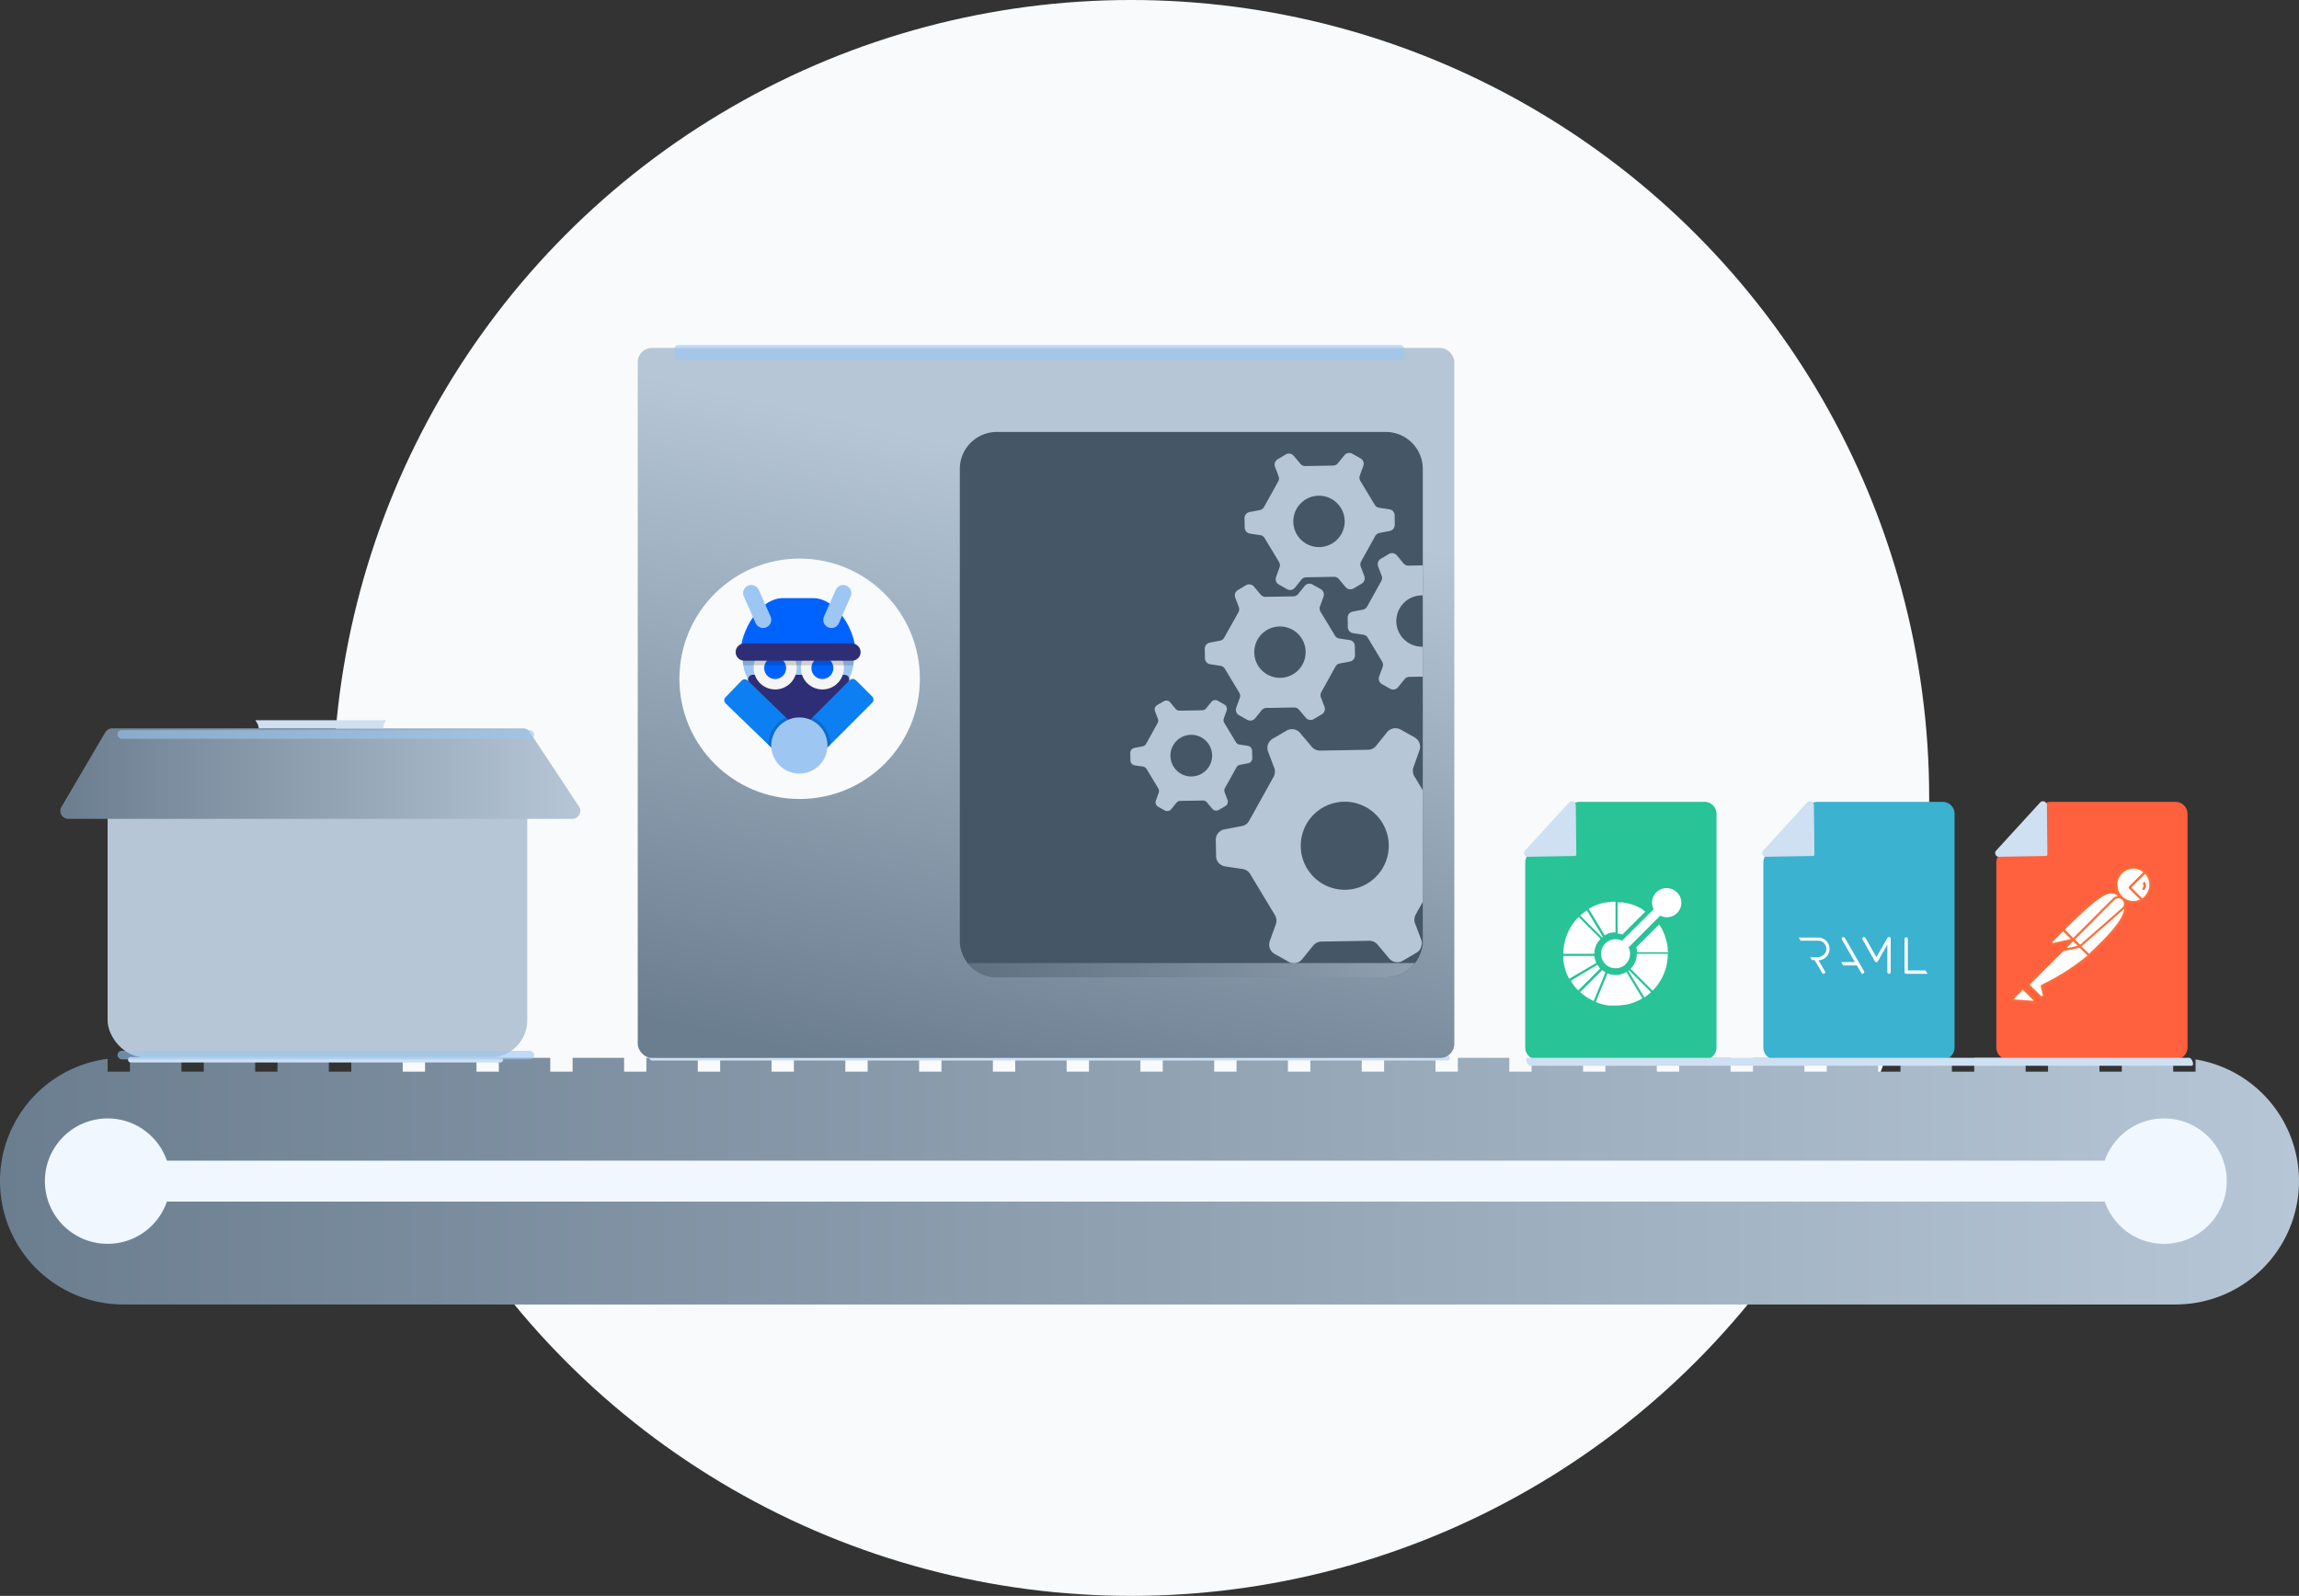 <svg xmlns="http://www.w3.org/2000/svg" xmlns:xlink="http://www.w3.org/1999/xlink" viewBox="0 0 957.73 665"><rect x="0" y="0" width="957.73" height="665" fill="#333333" stroke="none"/><defs><style>.cls-1{fill:none;}.cls-2{isolation:isolate;}.cls-3{fill:#f8fafc;}.cls-4{fill:url(#linear-gradient);}.cls-5{fill:#28c397;}.cls-13,.cls-6{fill:#cee0f2;}.cls-7{fill:#fff;}.cls-8{fill:#3ab2d0;}.cls-9{fill:#ff603d;}.cls-10{fill:#ff6c37;}.cls-11{fill:#b6c6d6;}.cls-12{fill:url(#linear-gradient-2);}.cls-13,.cls-19,.cls-23{mix-blend-mode:multiply;}.cls-14{fill:url(#linear-gradient-3);}.cls-15{fill:#455666;}.cls-16,.cls-25{fill:#9dc7f2;}.cls-17{fill:#2e2e76;}.cls-18{fill:#0c7ff2;}.cls-19{opacity:0.15;}.cls-20{fill:#0062ff;}.cls-21{fill:#f5f5f5;}.cls-22{clip-path:url(#clip-path);}.cls-23{opacity:0.66;fill:url(#linear-gradient-4);}.cls-24{fill:#f0f7ff;}.cls-25{mix-blend-mode:soft-light;opacity:0.59;}</style><linearGradient id="linear-gradient" y1="492.17" x2="957.73" y2="492.17" gradientUnits="userSpaceOnUse"><stop offset="0" stop-color="#6b7e8f"></stop><stop offset="1" stop-color="#b6c6d6"></stop></linearGradient><linearGradient id="linear-gradient-2" x1="25.16" y1="322.32" x2="241.72" y2="322.32" xlink:href="#linear-gradient"></linearGradient><linearGradient id="linear-gradient-3" x1="399.97" y1="453.68" x2="456.98" y2="197.64" xlink:href="#linear-gradient"></linearGradient><clipPath id="clip-path"><rect class="cls-1" x="399.81" y="179.96" width="192.9" height="227.24" rx="17.58"></rect></clipPath><linearGradient id="linear-gradient-4" x1="403.07" y1="404.25" x2="589.44" y2="404.25" xlink:href="#linear-gradient"></linearGradient></defs><g class="cls-2"><g id="Layer_2" data-name="Layer 2"><g id="Layer_1-2" data-name="Layer 1"><circle class="cls-3" cx="471.17" cy="332.5" r="332.5"></circle><path class="cls-4" d="M914.64,441.46v5.11h-9.31v-5.79H883.91v5.79H874.6v-5.79H853.18v5.79h-9.32v-5.79H822.44v5.79h-9.31v-5.79H791.71v5.79H782.4v-5.79H761v5.79h-9.31v-5.79H730.25v5.79h-9.31v-5.79H699.52v5.79H690.2v-5.79H668.78v5.79h-9.31v-5.79H638.05v5.79h-9.31v-5.79H607.32v5.79H598v-5.79H576.59v5.79h-9.31v-5.79H545.86v5.79h-9.32v-5.79H515.12v5.79h-9.31v-5.79H484.39v5.79h-9.31v-5.79H453.66v5.79h-9.31v-5.79H422.93v5.79h-9.31v-5.79H392.2v5.79h-9.31v-5.79H361.46v5.79h-9.31v-5.79H330.73v5.79h-9.31v-5.79H300v5.79h-9.31v-5.79H269.27v5.79H260v-5.79H238.54v5.79h-9.31v-5.79H207.8v5.79h-9.31v-5.79H177.07v5.79h-9.31v-5.79H146.34v5.79H137v-5.79H115.61v5.79H106.3v-5.79H84.88v5.79H75.57v-5.79H54.14v5.79H44.83v-5.36A51.39,51.39,0,0,0,0,492.17H0a51.39,51.39,0,0,0,51.39,51.4H906.33a51.4,51.4,0,0,0,51.4-51.4h0A51.4,51.4,0,0,0,914.64,441.46Z"></path><path class="cls-5" d="M710,441.48H640.46a5,5,0,0,1-5.07-5V359.4a4.94,4.94,0,0,1,1.23-3.27l17.62-20.26a5.09,5.09,0,0,1,3.85-1.75H710a5,5,0,0,1,5.07,5v97.32A5,5,0,0,1,710,441.48Z"></path><path class="cls-6" d="M656.45,335.35l.22,20.7a.62.62,0,0,1-.63.64l-19.68.33a1.55,1.55,0,0,1-1.12-2.51l18.43-20.15A1.64,1.64,0,0,1,656.45,335.35Z"></path><path class="cls-7" d="M664.25,398.33h-13v.19c0,.12,0,.24,0,.36a.92.92,0,0,1,0,.16c0,.14,0,.28,0,.42s0,.07,0,.1,0,.31,0,.46v.05c0,.17.05.33.07.5h0a21.72,21.72,0,0,0,.67,3.06h0l.15.47v.06c0,.14.09.28.14.42a.49.49,0,0,0,0,.11l.13.36.06.17.12.3a2.29,2.29,0,0,0,.1.23l.09.24a2.55,2.55,0,0,1,.13.29c0,.05.05.11.08.17s.1.23.16.34a1.17,1.17,0,0,0,.05.11l.2.39,0,.06c.07.15.15.29.22.43v0a.41.41,0,0,1,.05.09L665,401.25l0,0a8.74,8.74,0,0,1-.81-2.89Z"></path><path class="cls-7" d="M667.43,404.28l0,0-9.12,9.12.14.13.26.23.13.12.31.26.09.07c.13.11.26.22.4.32l.39.31h0c.56.41,1.12.79,1.71,1.15l.06,0,.34.2.2.11.2.11.36.2,0,0c.33.18.67.34,1,.49l.32-.78,4.59-11.15,0,0a8.54,8.54,0,0,1-1.44-1Z"></path><path class="cls-7" d="M666.48,403.37c-.1-.11-.19-.22-.28-.34l-.24-.3-.25-.36-.24-.37-11.08,6.67c.18.28.35.56.53.83l0,0h0l0,0h0l0,.06h0l.59.84h0l0,0c.08.12.17.24.26.35l0,.05c.09.12.19.24.29.35l.07.09.26.31.12.13c.07.09.15.17.23.26l.13.14.06.07.17.18.07.07.3.31,9.14-9.13-.3-.32Z"></path><path class="cls-7" d="M678.59,404.27l-.3.24,0,0L685,415.6c.31-.2.62-.41.91-.62a21,21,0,0,0,1.87-1.55l-9.12-9.12Z"></path><path class="cls-7" d="M684,415.69l-.22-.37L677.56,405l-.38.21-.4.2a8.73,8.73,0,0,1-3.78.85,8.91,8.91,0,0,1-2.51-.36c-.14,0-.28-.1-.42-.15l-.41-.14-4.59,11.13-.18.44-.15.37h0l0,0h.05l.33.13.41.16.2.08h0A22.34,22.34,0,0,0,670.2,419l.18,0,.18,0,.35,0H671l.43,0h.14l.38,0H673a21.8,21.8,0,0,0,3.61-.3h.06l.38-.07.22,0,.22,0,.37-.08h.06a22,22,0,0,0,5.22-1.95h0l.32-.18.38-.21.26-.15h0v0h0l.09-.05Zm-16.56-25.05.3-.24,0,0-6.66-11.06-.92.63a22.46,22.46,0,0,0-1.86,1.55l9.12,9.12Z"></path><path class="cls-7" d="M657.64,382.08l-.3.32-.3.32a20.35,20.35,0,0,0-1.85,2.29,1,1,0,0,0-.08.11l-.18.27-.19.29-.07.11a21.62,21.62,0,0,0-3.37,10.79c0,.14,0,.29,0,.44v.43H664.2c0-.14,0-.29,0-.43s0-.3,0-.44a8.8,8.8,0,0,1,2-4.71l.3-.32.29-.33Zm26.67-3.2-.06,0-.34-.21-.2-.11-.2-.11-.35-.19-.06,0a20.25,20.25,0,0,0-2.33-1.05l-.06,0-.52-.19a21.64,21.64,0,0,0-4.36-1l-.18,0-.18,0-.35,0H675l-.42,0h-.16l-.36,0h-.19v12.95a8.8,8.8,0,0,1,2,.43l9.54-9.53c-.36-.25-.71-.49-1.08-.71Z"></path><path class="cls-7" d="M672.58,375.73h-.44a20.87,20.87,0,0,0-2.73.28h-.06l-.38.07-.22,0-.22,0-.37.09h-.06a22,22,0,0,0-5.22,1.94c-.11.06-.21.13-.32.18l-.38.22-.28.16h0l-.07,0h0l.23.37,6.44,10.7.38-.21.4-.2a8.6,8.6,0,0,1,2.89-.81l.44,0H673V375.72Z"></path><path class="cls-7" d="M694.73,396.39c0-.12,0-.24,0-.35s0-.12,0-.18,0-.27,0-.41a.34.34,0,0,0,0-.1c0-.15,0-.31,0-.46v0h0c0-.17-.05-.33-.07-.5h0a21.72,21.72,0,0,0-.67-3.06v0l-.15-.46,0-.06c0-.14-.09-.28-.14-.42l0-.11-.13-.36a1.34,1.34,0,0,0-.07-.18c0-.1-.07-.19-.11-.29a2.44,2.44,0,0,0-.1-.24l-.09-.23c0-.1-.09-.19-.13-.29l-.08-.17c0-.11-.11-.23-.16-.35l0-.1c-.07-.13-.13-.27-.2-.4l0,0-.22-.44h0a23.09,23.09,0,0,0-1.24-2l-9.54,9.54a8.8,8.8,0,0,1,.43,2h13a1.28,1.28,0,0,1,0-.19Z"></path><path class="cls-7" d="M681.83,397.45c0,.15,0,.3,0,.44s0,.3,0,.44a8.83,8.83,0,0,1-1.95,4.71c-.09.11-.2.21-.3.32l-.29.33,9.14,9.13.3-.31.3-.32a20.83,20.83,0,0,0,1.85-2.29l.07-.1.2-.29c.06-.09.12-.18.17-.27l.09-.13a21.71,21.71,0,0,0,3.36-10.78c0-.15,0-.29,0-.44s0-.29,0-.44Z"></path><path class="cls-7" d="M698.59,371.88a6.05,6.05,0,0,0-9.7,7L675.7,392a6.05,6.05,0,1,0,2.74,2.74l13.18-13.19a6.05,6.05,0,0,0,7-9.7Z"></path><path class="cls-8" d="M809.17,441.48h-69.5a5,5,0,0,1-5.08-5V359.4a5,5,0,0,1,1.23-3.27l17.62-20.26a5.11,5.11,0,0,1,3.85-1.75h51.88a5,5,0,0,1,5.08,5v97.32A5,5,0,0,1,809.17,441.48Z"></path><path class="cls-6" d="M755.65,335.35l.22,20.7a.61.61,0,0,1-.62.64l-19.68.33a1.55,1.55,0,0,1-1.12-2.51l18.42-20.15A1.64,1.64,0,0,1,755.65,335.35Z"></path><path class="cls-7" d="M757.51,390.67h-8.2l.82,1.31h7.34a3.26,3.26,0,0,1,2.37,1,3.41,3.41,0,0,1,1,2.41,3.2,3.2,0,0,1-1,2.32,4.08,4.08,0,0,1-2.36,1.11h-.9l-2.48,0,.72,1.24h1.09l.05.09h0l3.22,5.43,0,0a.72.72,0,0,0,1.22-.51.4.4,0,0,0-.11-.3s-.05-.06-.1-.14l-2.64-4.5a4.63,4.63,0,0,0,3.24-1.38,4.76,4.76,0,0,0-3.33-8.1Zm11,.13a.64.64,0,0,0-.59-.32.68.68,0,0,0-.59.32l-.08.12a.59.59,0,0,0,.06.56l1.12,1.94,4.3,7.48h-5.71l.79,1.39h5.73l1.73,3h0a.8.8,0,0,0,.66.46.69.69,0,0,0,.69-.7.62.62,0,0,0-.1-.35l-8-13.91Zm33.65,13.57h-7.38v-13.2a.7.7,0,0,0-1.39,0v13.89a.69.69,0,0,0,.69.7H803Zm-14.49-13.22a.69.69,0,0,0-.69-.67h-.11a.63.63,0,0,0-.59.33l-4.59,8.05-4.58-8.05a.64.64,0,0,0-.6-.33.7.7,0,0,0-.59.32l-.07.12a.62.62,0,0,0,.05.56l5.11,9h0a.76.76,0,0,0,.66.45h0a.76.76,0,0,0,.66-.45l3.91-6.87v11.47a.7.7,0,0,0,.7.7.69.69,0,0,0,.69-.7V391.17h0Z"></path><path class="cls-9" d="M906.22,441.48h-69.5a5,5,0,0,1-5.08-5V359.4a4.94,4.94,0,0,1,1.23-3.27l17.62-20.26a5.11,5.11,0,0,1,3.85-1.75h51.88a5.06,5.06,0,0,1,5.08,5v97.32A5.06,5.06,0,0,1,906.22,441.48Z"></path><path class="cls-6" d="M852.7,335.35l.22,20.7a.62.62,0,0,1-.63.64l-19.67.33a1.55,1.55,0,0,1-1.13-2.51l18.43-20.15A1.64,1.64,0,0,1,852.7,335.35Z"></path><path class="cls-7" d="M838.86,415.67l3.84-3.84,5.71,5.71-9.1-.62a.73.73,0,0,1-.63-.81A.52.52,0,0,1,838.86,415.67Z"></path><path class="cls-10" d="M848.41,417.94l-9.15-.62a1.19,1.19,0,0,1-1.07-1.3,1.16,1.16,0,0,1,.36-.71l3.84-3.84a.42.42,0,0,1,.62,0l5.71,5.71a.4.4,0,0,1,.09.49.43.43,0,0,1-.4.27Zm-5.71-5.49L839.18,416a.24.24,0,0,0,0,.4.22.22,0,0,0,.17.09l7.9.53Z"></path><path class="cls-7" d="M883.64,373.91l-18.83,18.83-5.31-5.31C878,368.92,879.85,370.52,883.64,373.91Z"></path><path class="cls-10" d="M864.81,393.19a.41.41,0,0,1-.31-.14l-5.35-5.31a.42.42,0,0,1,0-.62c18.82-18.83,20.79-17,24.76-13.47a.37.37,0,0,1,.13.31.4.4,0,0,1-.13.31l-18.83,18.78a.32.32,0,0,1-.27.14Zm-4.68-5.76,4.68,4.69L883,374C879.67,371,877.44,370.12,860.13,387.43Z"></path><path class="cls-7" d="M870.21,398.14,865.08,393l18.83-18.83C889,379.27,881.41,387.52,870.21,398.14Z"></path><path class="cls-10" d="M870.21,398.59a.41.41,0,0,1-.31-.14l-5.13-5.13a.37.37,0,0,1-.09-.31.39.39,0,0,1,.13-.31l18.83-18.83a.43.43,0,0,1,.63,0A5.45,5.45,0,0,1,886,378c-.09,5-5.72,11.24-15.44,20.43a.75.75,0,0,1-.36.14ZM865.7,393c2.86,2.9,4.06,4.06,4.51,4.5C877.71,390.38,885,383.06,885,378a4.71,4.71,0,0,0-1.16-3.21Z"></path><path class="cls-7" d="M859.59,387.57l3.79,3.79a.17.17,0,0,1,0,.27s0,0-.08,0l-7.86,1.7a.78.78,0,0,1-.84-.63.65.65,0,0,1,.17-.58l4.55-4.55c.09-.09.23-.13.27,0Z"></path><path class="cls-10" d="M855.31,393.81a1.16,1.16,0,0,1-1.16-1.2,1.18,1.18,0,0,1,.36-.85l4.55-4.55a.68.68,0,0,1,.89,0l3.79,3.79a.59.59,0,0,1,0,.89.69.69,0,0,1-.31.18l-7.85,1.7c-.09,0-.18,0-.27,0Zm4.15-5.75-4.37,4.37a.27.27,0,0,0-.05.36.24.24,0,0,0,.31.13l7.37-1.61Z"></path><path class="cls-7" d="M893.59,363.47a7.22,7.22,0,1,0-1.25,11.42l-5.09-5.08Z"></path><path class="cls-10" d="M888.59,376.37a7.68,7.68,0,1,1,5.31-13.21.41.41,0,0,1,.14.31.38.38,0,0,1-.14.31l-6,6,4.73,4.73a.42.42,0,0,1,0,.62l-.09.09A7.51,7.51,0,0,1,888.59,376.37Zm0-14.41a6.76,6.76,0,0,0,0,13.51,6.45,6.45,0,0,0,3-.71l-4.69-4.64a.4.4,0,0,1-.13-.31.39.39,0,0,1,.13-.31l6-6a6.58,6.58,0,0,0-4.33-1.56Z"></path><path class="cls-7" d="M893.72,363.61l-.09-.09-6.38,6.29,5,5a8.07,8.07,0,0,0,1.38-1.07,7.15,7.15,0,0,0,0-10.17Z"></path><path class="cls-10" d="M892.34,375.34a.4.4,0,0,1-.31-.13l-5.09-5.09a.4.4,0,0,1-.13-.31.39.39,0,0,1,.13-.31l6.34-6.34a.42.42,0,0,1,.62,0l.14.09a7.71,7.71,0,0,1,0,10.84,7.36,7.36,0,0,1-1.47,1.16A1.33,1.33,0,0,1,892.34,375.34Zm-4.46-5.53,4.51,4.5a6,6,0,0,0,1-.8,6.8,6.8,0,0,0,.22-9.37Z"></path><path class="cls-7" d="M884.4,374.72a2.75,2.75,0,0,0-3.88,0L863.7,391.54l2.81,2.81,17.8-15.62a2.75,2.75,0,0,0,.27-3.88.56.56,0,0,1-.18-.13Z"></path><path class="cls-10" d="M866.46,394.79a.4.4,0,0,1-.31-.13l-2.81-2.81a.43.43,0,0,1,0-.63l16.82-16.82a3.19,3.19,0,1,1,4.51,4.51l-.14.13-17.8,15.62c0,.09-.13.13-.27.13Zm-2.14-3.25,2.19,2.18L884,378.37a2.31,2.31,0,1,0-3-3.52.7.7,0,0,1-.18.13Z"></path><path class="cls-7" d="M850.8,410.68a.38.38,0,0,0-.22.44l.76,3.22a.85.85,0,0,1-.58,1.11.89.89,0,0,1-1-.27l-4.91-4.86,16-16,5.53.09,3.75,3.75c-.9.76-6.29,6-19.37,12.54Z"></path><path class="cls-10" d="M850.45,415.9a1.24,1.24,0,0,1-.94-.4l-4.86-4.87a.41.41,0,0,1,0-.62l16-16a.49.49,0,0,1,.32-.13l5.53.09a.4.4,0,0,1,.31.13l3.75,3.75a.49.49,0,0,1,.13.35.33.33,0,0,1-.18.32l-.31.26A89.84,89.84,0,0,1,851.07,411l.76,3.17a1.41,1.41,0,0,1-.67,1.52A1.58,1.58,0,0,1,850.45,415.9Zm-4.91-5.58,4.59,4.55a.47.47,0,0,0,.63.18.46.46,0,0,0,.18-.63l-.76-3.21a.82.82,0,0,1,.44-.94,93.23,93.23,0,0,0,19-12.13l-3.31-3.3-5.13-.09Z"></path><path class="cls-10" d="M859.32,396.35a.44.44,0,0,1-.44-.44.39.39,0,0,1,.13-.31l4.33-4.33a.42.42,0,0,1,.62,0l2.82,2.81a.45.45,0,0,1,.13.45.54.54,0,0,1-.36.31l-7.14,1.51Zm4.33-4.14-2.94,2.94,4.82-1Z"></path><path class="cls-7" d="M866.42,394.39l-4.91,1.07a.66.66,0,0,1-.8-.49.64.64,0,0,1,.18-.62l2.72-2.72Z"></path><path class="cls-10" d="M861.42,395.91a1.1,1.1,0,0,1-1.11-1.12,1.26,1.26,0,0,1,.31-.8l2.72-2.72a.42.42,0,0,1,.62,0l2.82,2.81a.45.45,0,0,1,.13.45.54.54,0,0,1-.36.31l-4.91,1.07Zm2.23-3.7-2.41,2.4a.2.2,0,0,0,0,.27.27.27,0,0,0,.27.14l4.1-.9Z"></path><path class="cls-10" d="M893.77,367.89a.52.52,0,1,0-1,.36s0,.09,0,.13a1.66,1.66,0,0,1-.18,1.7.53.53,0,0,0,.05.71.5.5,0,0,0,.71-.09,2.62,2.62,0,0,0,.36-2.81Z"></path><rect class="cls-11" x="44.83" y="304.48" width="174.82" height="136.17" rx="15.51"></rect><path class="cls-12" d="M43.88,305.1,25.62,336.2a3.29,3.29,0,0,0,2.84,5h210a3.3,3.3,0,0,0,2.75-5.11L220.63,305a3.28,3.28,0,0,0-2.75-1.48H46.72A3.3,3.3,0,0,0,43.88,305.1Z"></path><path class="cls-13" d="M160.24,301.16a3.91,3.91,0,0,0-.5,2.08.63.63,0,0,0,0,.24h-52a4,4,0,0,0-.58-2.07l-.79-1.3h54.45Z"></path><rect class="cls-13" x="53.34" y="440.45" width="156.2" height="2.27" rx="0.98"></rect><rect class="cls-13" x="270.58" y="439.64" width="333.37" height="2.27" rx="0.98"></rect><path class="cls-13" d="M911.92,440.78H636.36c-.54,0-.76.64-.49,1.43l.16.46c.27.79.92,1.43,1.46,1.43H913c.54,0,.76-.64.5-1.43l-.16-.46C913.11,441.42,912.46,440.78,911.92,440.78Z"></path><rect class="cls-14" x="265.67" y="144.99" width="340.19" height="295.85" rx="5.88"></rect><path class="cls-15" d="M592.71,195.37V391.81c0,.33,0,.67,0,1a15.38,15.38,0,0,1-15.36,14.39H415.21a15.36,15.36,0,0,1-15.36-14.39c0-.33,0-.67,0-1V195.37A15.4,15.4,0,0,1,415.21,180h162.1A15.4,15.4,0,0,1,592.71,195.37Z"></path><circle class="cls-3" cx="333.12" cy="282.85" r="50.09"></circle><path class="cls-16" d="M355.72,274.41a17.37,17.37,0,0,1-.23,2.81c-1.56,9.88-11.23,17.52-22.92,17.52s-21.39-7.59-22.95-17.52a17.37,17.37,0,0,1-.23-2.81Z"></path><path id="Path_9329" data-name="Path 9329" class="cls-17" d="M312.18,284.49l19.39,19.14a2,2,0,0,0,2.74,0l18.93-19.14a1.94,1.94,0,0,0,0-2.74h0a2,2,0,0,0-1.38-.55H313.55a1.94,1.94,0,0,0-1.93,2A1.89,1.89,0,0,0,312.18,284.49Z"></path><path class="cls-18" d="M363.39,292.79l-17.45,17.47-6.53,6.53-9.4-9.4,3-3,5.48-5.47L354,283.43a1.84,1.84,0,0,1,2.54,0l6.82,6.82A1.84,1.84,0,0,1,363.39,292.79Z"></path><path class="cls-18" d="M335.86,307.12l-3,3.11-6.22,6.44-6.53-6.31-17.87-17.29a1.84,1.84,0,0,1,0-2.54l6.71-6.94a1.8,1.8,0,0,1,2.54,0L327.42,299l5.6,5.42Z"></path><path class="cls-19" d="M345.94,310.26l-6.53,6.53-6.56-6.56-6.22,6.44-6.53-6.31A12.92,12.92,0,0,1,327.42,299l5.6,5.42,5.48-5.47A12.9,12.9,0,0,1,345.94,310.26Z"></path><path id="Path_9331" data-name="Path 9331" class="cls-20" d="M308.45,272.51h0c0-9.77,8-23.28,17.78-23.28h12.5c9.78,0,17.79,13.51,17.79,23.28h0"></path><circle id="Ellipse_703" data-name="Ellipse 703" class="cls-21" cx="322.93" cy="278.34" r="8.97" transform="translate(-91.72 179.24) rotate(-27.32)"></circle><circle id="Ellipse_704" data-name="Ellipse 704" class="cls-20" cx="322.93" cy="278.34" r="4.58" transform="translate(-88.34 166.03) rotate(-25.48)"></circle><circle id="Ellipse_703-2" data-name="Ellipse 703" class="cls-21" cx="342.6" cy="278.34" r="8.97" transform="translate(-89.53 188.27) rotate(-27.32)"></circle><circle id="Ellipse_704-2" data-name="Ellipse 704" class="cls-20" cx="342.6" cy="278.34" r="4.58" transform="translate(-86.43 174.49) rotate(-25.48)"></circle><path class="cls-19" d="M355.72,274.41a17.37,17.37,0,0,1-.23,2.81H309.62a17.37,17.37,0,0,1-.23-2.81Z"></path><path id="Rectangle_1314" data-name="Rectangle 1314" class="cls-17" d="M310.07,268.15h44.84a3.59,3.59,0,0,1,3.6,3.57v0h0a3.6,3.6,0,0,1-3.6,3.6H310.07a3.6,3.6,0,0,1-3.6-3.59h0a3.59,3.59,0,0,1,3.59-3.59h0Z"></path><path id="Rectangle_1317" data-name="Rectangle 1317" class="cls-16" d="M311.6,244.06h0a3.42,3.42,0,0,1,4.5,1.74l4.9,11.09a3.39,3.39,0,0,1-1.73,4.49h0a3.41,3.41,0,0,1-4.49-1.74l-4.91-11.09A3.4,3.4,0,0,1,311.6,244.06Z"></path><path id="Rectangle_1318" data-name="Rectangle 1318" class="cls-16" d="M343.25,256.9l4.91-11.09a3.41,3.41,0,0,1,4.48-1.74h0a3.39,3.39,0,0,1,1.73,4.48h0l-4.9,11.1a3.41,3.41,0,0,1-4.5,1.74h0a3.42,3.42,0,0,1-1.74-4.49Z"></path><circle id="Ellipse_700" data-name="Ellipse 700" class="cls-16" cx="333.02" cy="310.62" r="11.7" transform="translate(-101.25 173.51) rotate(-25.48)"></circle><g class="cls-22"><path class="cls-11" d="M581,214.74a2.59,2.59,0,0,0-2.21-2.52l-4.25-.64a2.59,2.59,0,0,1-1.84-1.23l-6-9.95a2.61,2.61,0,0,1-.22-2.21l1.46-4.07a2.59,2.59,0,0,0-1.19-3.14l-3.4-1.91a2.6,2.6,0,0,0-3.29.63L557.37,193a2.56,2.56,0,0,1-2,1l-11.62.21a2.61,2.61,0,0,1-2-.93l-2.82-3.35a2.59,2.59,0,0,0-3.3-.57l-3.36,2a2.59,2.59,0,0,0-1.12,3.16l1.49,3.92a2.64,2.64,0,0,1-.16,2.18l-5.91,10.65a2.62,2.62,0,0,1-1.79,1.29l-4.21.79a2.62,2.62,0,0,0-2.12,2.6l.08,3.9a2.58,2.58,0,0,0,2.2,2.51L525,223a2.54,2.54,0,0,1,1.83,1.23l2.28,3.78,1.9,3.16,1.31,2.17.5.84a2.53,2.53,0,0,1,.38,1.33,2.48,2.48,0,0,1-.16.88l-1.45,4.07a2.57,2.57,0,0,0,1.17,3.13l3.4,1.92a2.6,2.6,0,0,0,3.3-.64l2.67-3.31a2.64,2.64,0,0,1,2-1l11.62-.2a2.6,2.6,0,0,1,2,.93l2.81,3.35a2.6,2.6,0,0,0,3.3.57l3.37-2a2.59,2.59,0,0,0,1.12-3.17l-1.48-3.92a2.32,2.32,0,0,1-.16-.68.76.76,0,0,1,0-.15A2.48,2.48,0,0,1,567,234l.37-.67,1.2-2.17,1.76-3.16,2.57-4.64a2.61,2.61,0,0,1,1.79-1.29l4.21-.8a2.58,2.58,0,0,0,2.12-2.6Zm-31.2-8.17a10.7,10.7,0,0,1,0,21.39h0a10.7,10.7,0,1,1,0-21.39Z"></path><path class="cls-11" d="M564.41,269.22a2.59,2.59,0,0,0-2.2-2.52l-4.26-.64a2.56,2.56,0,0,1-1.84-1.23l-6-9.94a2.63,2.63,0,0,1-.22-2.22l1.46-4.06a2.6,2.6,0,0,0-1.18-3.15l-3.4-1.9a2.59,2.59,0,0,0-3.29.63l-2.68,3.31a2.56,2.56,0,0,1-2,1l-11.62.2a2.6,2.6,0,0,1-2-.92l-2.81-3.36a2.61,2.61,0,0,0-3.31-.56l-3.36,2a2.59,2.59,0,0,0-1.12,3.16l1.49,3.92a2.6,2.6,0,0,1-.16,2.18L510,265.69a2.56,2.56,0,0,1-1.79,1.29l-4.21.8a2.6,2.6,0,0,0-2.12,2.59l.08,3.9a2.59,2.59,0,0,0,2.21,2.52l4.25.64a2.6,2.6,0,0,1,1.84,1.24l2.27,3.78,1.9,3.16,1.31,2.16.5.84a2.53,2.53,0,0,1,.38,1.33,2.41,2.41,0,0,1-.16.88L515,294.89a2.6,2.6,0,0,0,1.17,3.14l3.4,1.91a2.61,2.61,0,0,0,3.3-.63l2.67-3.31a2.67,2.67,0,0,1,2-1l11.62-.19a2.57,2.57,0,0,1,2,.93l2.8,3.34a2.62,2.62,0,0,0,3.31.58l3.37-2a2.59,2.59,0,0,0,1.12-3.16l-1.49-3.92a2.39,2.39,0,0,1-.16-.69.71.71,0,0,1,0-.15,2.64,2.64,0,0,1,.33-1.34l.37-.68,1.21-2.16,1.75-3.16,2.58-4.64a2.56,2.56,0,0,1,1.78-1.3l4.22-.79a2.58,2.58,0,0,0,2.11-2.6Zm-31.2-8.17a10.7,10.7,0,0,1,0,21.4h0a10.7,10.7,0,0,1,0-21.4Z"></path><path class="cls-11" d="M521.6,312.82a2.12,2.12,0,0,0-1.8-2.05l-3.45-.52a2.09,2.09,0,0,1-1.49-1L510,301.18a2.08,2.08,0,0,1-.18-1.8l1.18-3.3a2.11,2.11,0,0,0-1-2.55L507.29,292a2.09,2.09,0,0,0-2.67.51l-2.17,2.69a2.11,2.11,0,0,1-1.6.77l-9.43.17a2.11,2.11,0,0,1-1.66-.75l-2.28-2.72a2.1,2.1,0,0,0-2.68-.46l-2.73,1.6a2.09,2.09,0,0,0-.91,2.56l1.21,3.18a2.15,2.15,0,0,1-.13,1.77l-4.8,8.64A2.09,2.09,0,0,1,476,311l-3.42.65a2.1,2.1,0,0,0-1.72,2.1l.06,3.17a2.1,2.1,0,0,0,1.8,2l3.45.52a2.09,2.09,0,0,1,1.49,1l1.85,3.07,1.54,2.57,1.06,1.75.41.68a2.11,2.11,0,0,1,.3,1.09,2.21,2.21,0,0,1-.12.71l-1.18,3.3a2.1,2.1,0,0,0,.95,2.55l2.76,1.55a2.13,2.13,0,0,0,2.68-.51l2.17-2.69a2.1,2.1,0,0,1,1.6-.78l9.43-.16a2.08,2.08,0,0,1,1.65.75l2.28,2.72a2.1,2.1,0,0,0,2.68.46l2.74-1.6a2.11,2.11,0,0,0,.91-2.57l-1.21-3.18a2.2,2.2,0,0,1-.13-.55v-.13a2,2,0,0,1,.26-1.09l.3-.55,1-1.75,1.42-2.57,2.09-3.76a2.15,2.15,0,0,1,1.45-1.06l3.42-.64a2.11,2.11,0,0,0,1.72-2.11Zm-25.33-6.63a8.68,8.68,0,0,1,0,17.36h0a8.68,8.68,0,1,1,0-17.36Z"></path><path class="cls-11" d="M623.93,256.26a2.59,2.59,0,0,0-2.21-2.52l-4.25-.64a2.57,2.57,0,0,1-1.84-1.23l-6-10a2.54,2.54,0,0,1-.22-2.21l1.45-4.07a2.59,2.59,0,0,0-1.18-3.14l-3.4-1.9a2.57,2.57,0,0,0-3.29.63l-2.67,3.3a2.59,2.59,0,0,1-2,1l-11.62.21a2.64,2.64,0,0,1-2-.93l-2.81-3.35a2.59,2.59,0,0,0-3.3-.57l-3.37,2A2.6,2.6,0,0,0,574.1,236l1.49,3.92a2.6,2.6,0,0,1-.16,2.18l-5.91,10.65a2.6,2.6,0,0,1-1.78,1.29l-4.22.8a2.58,2.58,0,0,0-2.11,2.59l.07,3.9a2.59,2.59,0,0,0,2.21,2.51l4.26.65a2.59,2.59,0,0,1,1.83,1.23l2.28,3.78,1.9,3.16,1.3,2.17.51.84a2.62,2.62,0,0,1,.37,1.33,2.71,2.71,0,0,1-.15.88l-1.46,4.07a2.59,2.59,0,0,0,1.18,3.14l3.4,1.91a2.59,2.59,0,0,0,3.29-.64l2.68-3.31a2.62,2.62,0,0,1,2-1l11.62-.2a2.61,2.61,0,0,1,2,.93l2.81,3.35a2.59,2.59,0,0,0,3.3.57l3.37-2a2.6,2.6,0,0,0,1.12-3.16l-1.49-3.93a2.69,2.69,0,0,1-.16-.68v-.15a2.57,2.57,0,0,1,.32-1.35l.37-.67,1.21-2.17,1.75-3.16,2.58-4.63a2.57,2.57,0,0,1,1.79-1.3l4.21-.8a2.59,2.59,0,0,0,2.12-2.6Zm-31.21-8.17a10.7,10.7,0,0,1,0,21.39h0a10.7,10.7,0,1,1,0-21.39Z"></path><path class="cls-11" d="M613.71,348.07a4.45,4.45,0,0,0-3.79-4.32l-7.29-1.11a4.38,4.38,0,0,1-3.16-2.1l-10.26-17.06a4.42,4.42,0,0,1-.37-3.8l2.49-7a4.45,4.45,0,0,0-2-5.4l-5.83-3.26a4.45,4.45,0,0,0-5.65,1.08l-4.58,5.68a4.42,4.42,0,0,1-3.39,1.64l-19.93.35a4.49,4.49,0,0,1-3.49-1.58l-4.83-5.75a4.45,4.45,0,0,0-5.66-1l-5.77,3.38a4.44,4.44,0,0,0-1.92,5.42l2.55,6.73a4.43,4.43,0,0,1-.28,3.73L520.4,342a4.45,4.45,0,0,1-3.06,2.22l-7.23,1.36a4.46,4.46,0,0,0-3.63,4.45l.13,6.69a4.43,4.43,0,0,0,3.78,4.31l7.3,1.1a4.46,4.46,0,0,1,3.15,2.12l3.9,6.49,3.27,5.42,2.23,3.71.87,1.44a4.45,4.45,0,0,1,.38,3.8l-2.5,7a4.44,4.44,0,0,0,2,5.38l5.83,3.29a4.46,4.46,0,0,0,5.65-1.09l4.59-5.68a4.5,4.5,0,0,1,3.38-1.66l19.93-.33a4.44,4.44,0,0,1,3.5,1.59l4.81,5.74a4.47,4.47,0,0,0,5.67,1l5.78-3.39a4.46,4.46,0,0,0,1.92-5.42l-2.55-6.73a4.43,4.43,0,0,1-.28-1.17,2.44,2.44,0,0,1,0-.27,4.36,4.36,0,0,1,.56-2.3l.64-1.16,2.07-3.71,3-5.42,4.41-8a4.44,4.44,0,0,1,3.07-2.22l7.22-1.36a4.45,4.45,0,0,0,3.63-4.46Zm-53.52-14a18.35,18.35,0,0,1,0,36.7h0a18.35,18.35,0,0,1,.07-36.7Z"></path></g><path class="cls-23" d="M589.44,401.29a15.36,15.36,0,0,1-12.13,5.91H415.21a15.38,15.38,0,0,1-12.14-5.91Z"></path><circle class="cls-24" cx="44.83" cy="492.17" r="26.13"></circle><circle class="cls-24" cx="901.5" cy="492.17" r="26.13"></circle><rect class="cls-24" x="44.83" y="483.64" width="856.67" height="17.07" rx="8.54"></rect><rect class="cls-25" x="48.95" y="304.25" width="173.59" height="3.6" rx="1.8"></rect><rect class="cls-25" x="48.95" y="437.84" width="173.59" height="3.6" rx="1.8"></rect><rect class="cls-25" x="280.87" y="143.75" width="304.15" height="6.43" rx="1.8"></rect></g></g></g></svg>